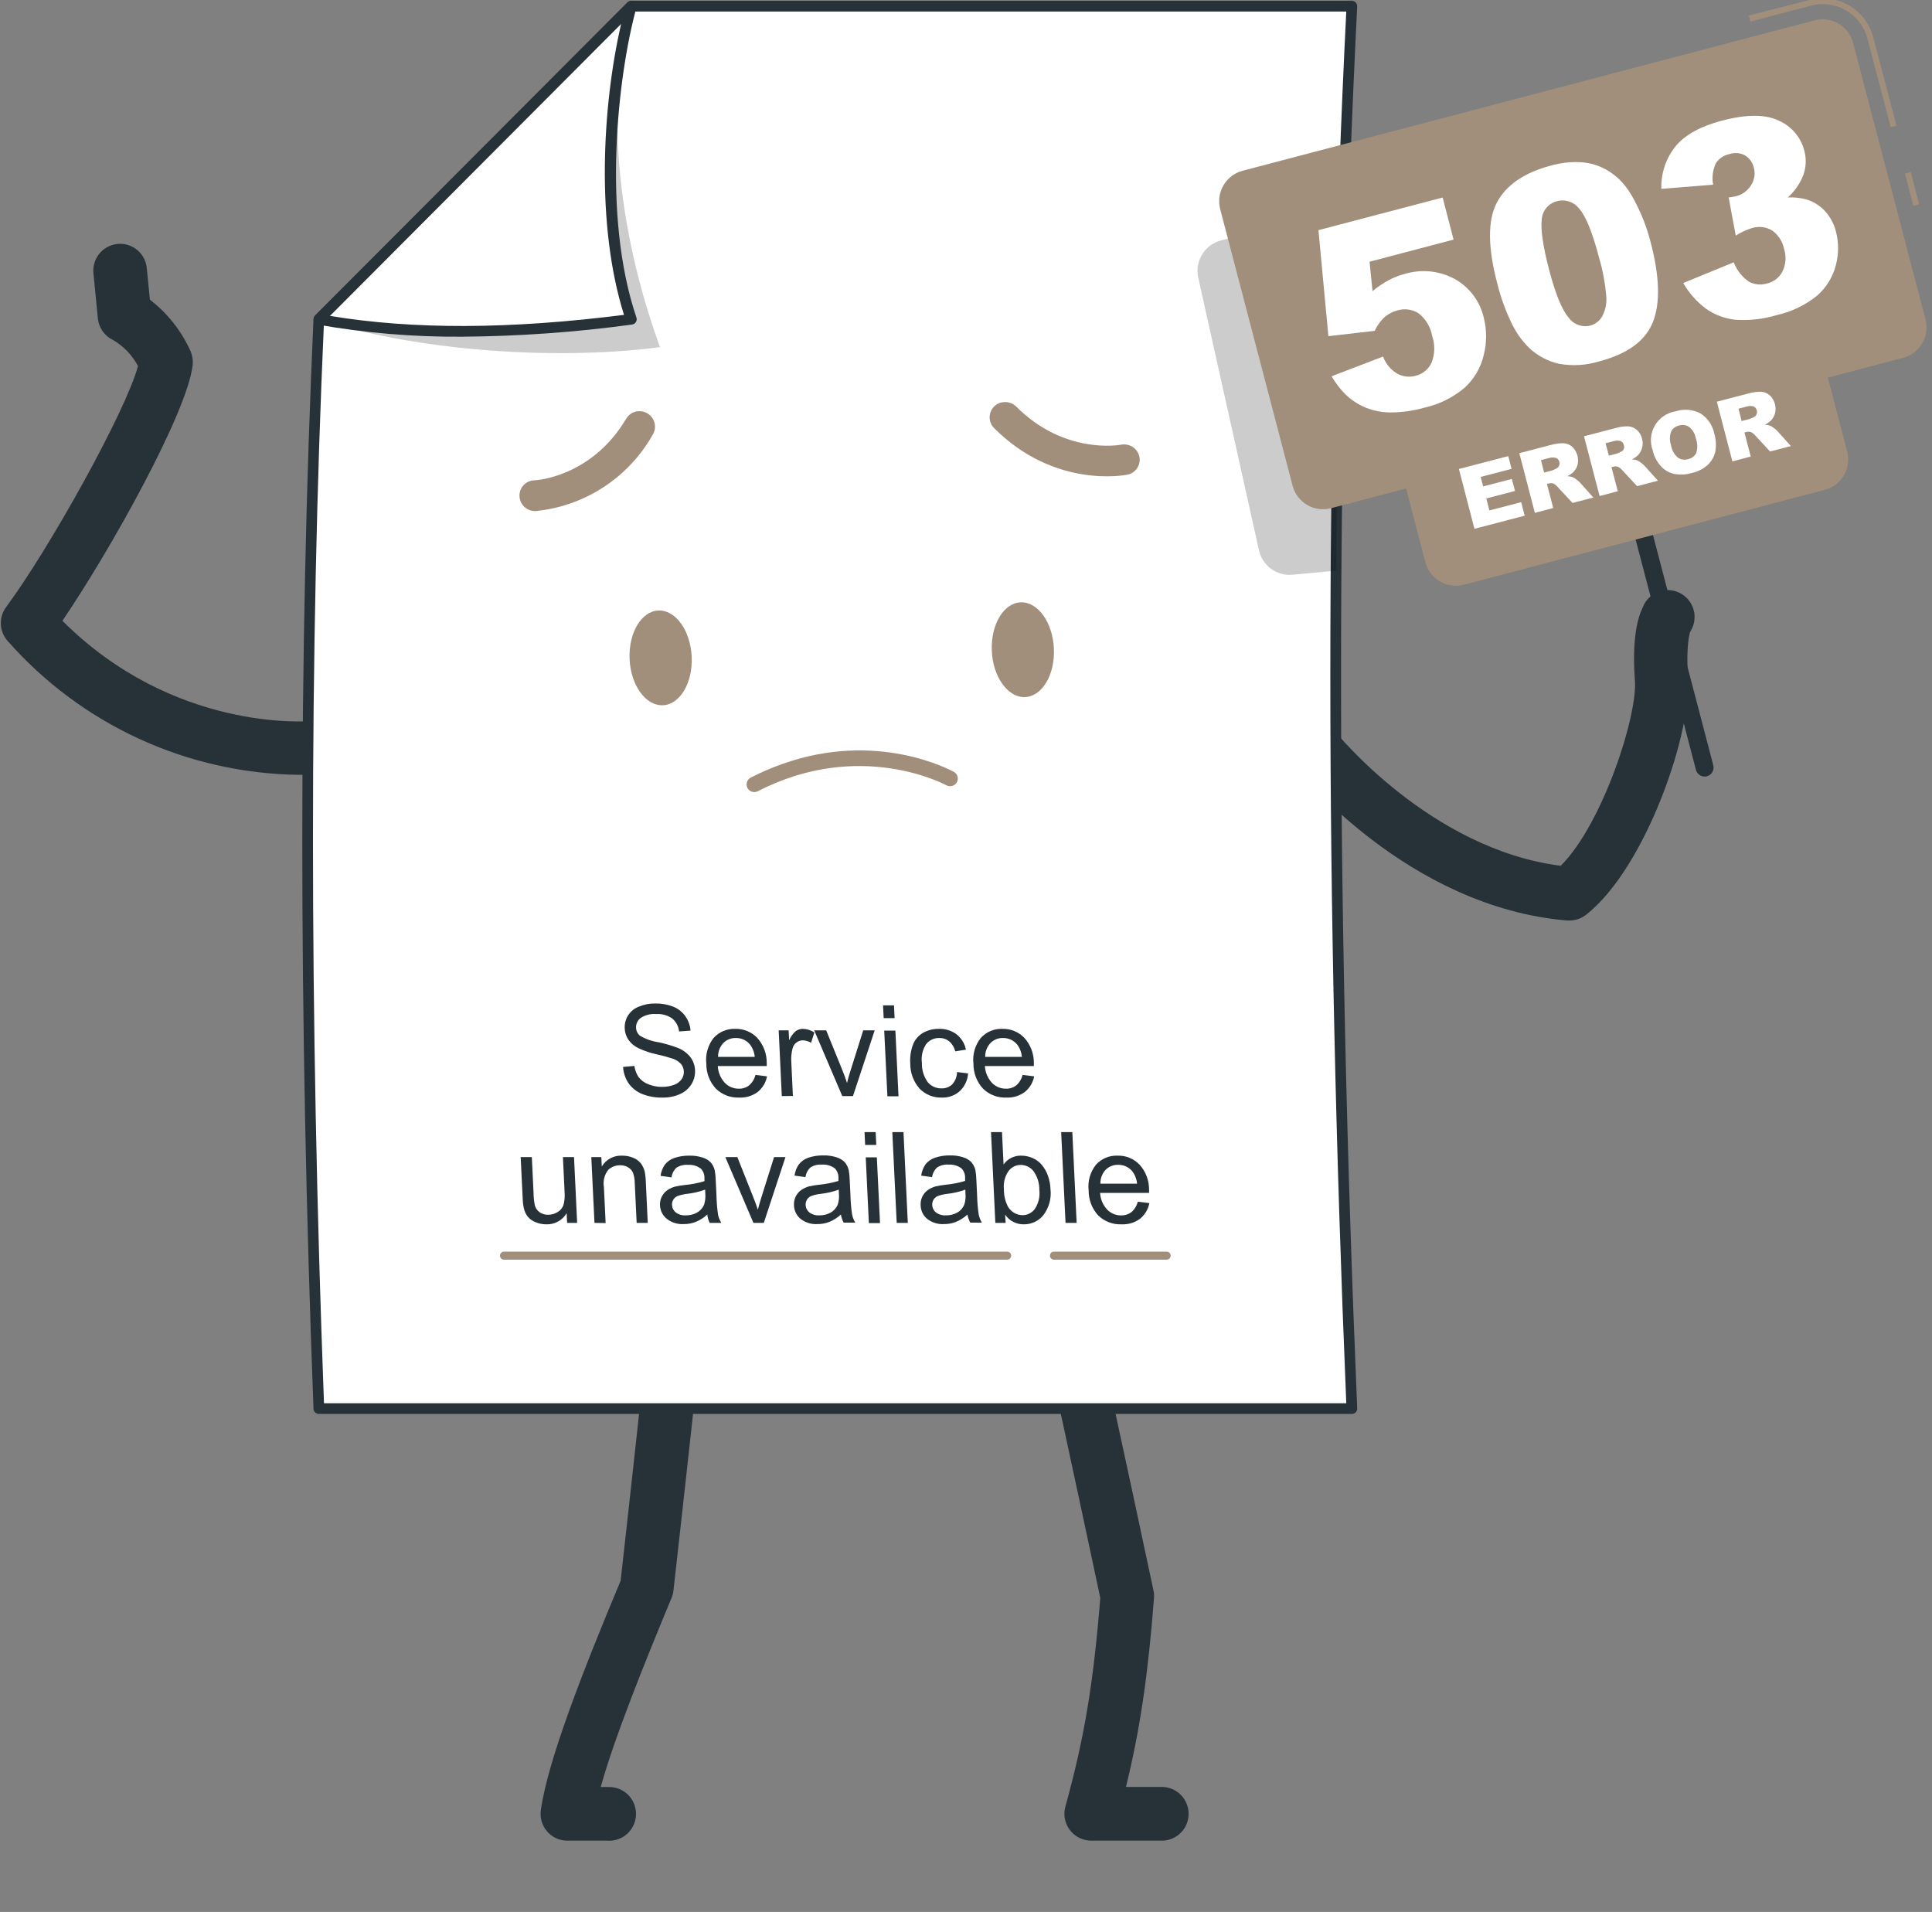<svg width="384" height="380" viewBox="0 0 384 380" fill="none" xmlns="http://www.w3.org/2000/svg">
<rect x="0" y="0" width="384" height="380" fill="#808080" stroke="none"/>
<g clip-path="url(#clip0_686_17661)">
<path d="M311.971 182.95H311.541C279.772 180.345 257.877 153.076 256.994 151.976C256.181 150.862 255.83 149.475 256.014 148.107C256.199 146.739 256.906 145.495 257.985 144.637C259.065 143.78 260.434 143.374 261.806 143.506C263.177 143.638 264.445 144.296 265.342 145.344C265.592 145.667 284.303 168.777 310.206 172.076C318.613 163.711 325.709 141.628 324.922 134.936C324.922 134.936 324.922 134.816 324.922 134.757C324.755 132.606 324.349 125.197 326.46 120.835C326.711 120.128 327.108 119.482 327.624 118.939C328.141 118.395 328.766 117.967 329.459 117.683C330.152 117.398 330.897 117.262 331.646 117.285C332.395 117.308 333.13 117.489 333.804 117.816C334.478 118.143 335.076 118.608 335.559 119.182C336.042 119.756 336.398 120.425 336.605 121.146C336.813 121.868 336.866 122.625 336.762 123.368C336.657 124.111 336.398 124.824 336 125.46C335.476 126.559 335.225 130.526 335.476 133.825C336.668 144.818 327.128 172.565 315.202 181.838C314.276 182.553 313.14 182.944 311.971 182.95Z" fill="#263238"/>
<path d="M59.413 153.996C48.439 153.86 37.616 151.42 27.641 146.834C17.667 142.248 8.762 135.618 1.502 127.372C0.698 126.461 0.228 125.302 0.172 124.087C0.115 122.871 0.475 121.674 1.192 120.692C9.803 109.089 25.043 81.688 27.428 72.75C26.29 70.605 24.581 68.818 22.491 67.588C21.653 67.196 20.932 66.592 20.398 65.836C19.865 65.079 19.538 64.196 19.45 63.274L18.592 54.526C18.494 53.815 18.54 53.09 18.728 52.397C18.916 51.703 19.242 51.055 19.686 50.49C20.13 49.926 20.683 49.457 21.312 49.112C21.941 48.767 22.634 48.553 23.347 48.482C24.061 48.411 24.782 48.485 25.466 48.7C26.151 48.915 26.785 49.266 27.33 49.732C27.876 50.198 28.323 50.77 28.643 51.413C28.963 52.056 29.15 52.758 29.193 53.475L29.79 59.557C33.311 62.269 36.102 65.818 37.911 69.882C38.267 70.734 38.398 71.664 38.292 72.582C37.195 82.07 21.847 109.507 12.402 123.381C34.453 145.404 60.808 143.396 61.965 143.301C63.37 143.171 64.77 143.606 65.856 144.51C66.942 145.414 67.625 146.714 67.754 148.122C67.884 149.531 67.45 150.934 66.547 152.022C65.645 153.11 64.348 153.794 62.942 153.924C62.632 153.888 61.404 153.996 59.413 153.996Z" fill="#263238"/>
<path d="M231.199 365.828H216.888C216.067 365.828 215.257 365.638 214.521 365.273C213.785 364.908 213.143 364.377 212.646 363.722C212.148 363.067 211.808 362.306 211.653 361.498C211.497 360.69 211.53 359.857 211.748 359.064C215.481 345.633 217.318 334.699 218.689 317.587C213.633 293.747 208.874 271.927 208.827 271.7C208.581 270.338 208.873 268.934 209.64 267.783C210.407 266.633 211.589 265.825 212.939 265.531C214.288 265.236 215.699 265.478 216.874 266.206C218.049 266.933 218.896 268.089 219.238 269.429C219.238 269.645 224.151 291.967 229.267 316.129C229.376 316.631 229.408 317.147 229.362 317.658C228.17 333.026 226.608 343.649 223.793 355.157H231.163C232.532 355.221 233.823 355.812 234.769 356.805C235.714 357.799 236.242 359.119 236.242 360.492C236.242 361.865 235.714 363.185 234.769 364.179C233.823 365.172 232.532 365.763 231.163 365.828H231.199Z" fill="#263238"/>
<path d="M120.829 365.828H112.767C112.006 365.83 111.252 365.668 110.558 365.353C109.864 365.038 109.246 364.577 108.746 364.001C108.246 363.425 107.876 362.748 107.66 362.015C107.444 361.283 107.388 360.513 107.496 359.757C108.868 349.947 115.844 332.106 123.357 314.169C126.017 290.509 128.187 270.194 128.211 269.955C128.27 269.243 128.471 268.55 128.802 267.917C129.133 267.284 129.587 266.724 130.138 266.27C130.689 265.816 131.326 265.478 132.01 265.275C132.694 265.072 133.411 265.009 134.12 265.089C134.829 265.169 135.514 265.39 136.136 265.741C136.758 266.091 137.303 266.563 137.739 267.128C138.176 267.693 138.495 268.34 138.677 269.031C138.859 269.722 138.901 270.443 138.801 271.15C138.801 271.354 136.559 292.122 133.852 316.141C133.796 316.643 133.668 317.134 133.47 317.599C128.187 330.301 122.153 345.25 119.398 355.169H120.829C121.549 355.134 122.269 355.247 122.945 355.5C123.621 355.753 124.238 356.14 124.76 356.639C125.282 357.138 125.698 357.737 125.982 358.402C126.265 359.066 126.412 359.781 126.412 360.504C126.412 361.227 126.265 361.942 125.982 362.606C125.698 363.271 125.282 363.871 124.76 364.369C124.238 364.868 123.621 365.256 122.945 365.508C122.269 365.761 121.549 365.874 120.829 365.84V365.828Z" fill="#263238"/>
<path d="M125.468 1.195L63.384 63.405C60.259 132.379 60.51 204.806 63.384 279.921H268.693C264.626 182.997 264.244 89.706 268.693 1.195H125.468Z" fill="white"/>
<path d="M268.693 281.021H63.384C63.107 281.021 62.841 280.914 62.641 280.723C62.441 280.531 62.323 280.27 62.311 279.993C59.341 202.009 59.341 129.14 62.311 63.393C62.337 63.129 62.45 62.881 62.633 62.688L124.717 0.478C124.815 0.379 124.932 0.301 125.061 0.248C125.19 0.194 125.328 0.167 125.468 0.167H268.693C268.983 0.169 269.262 0.285 269.468 0.49C269.655 0.71 269.757 0.99 269.754 1.279C265.473 86.54 265.473 177.68 269.754 279.909C269.759 280.054 269.736 280.199 269.684 280.334C269.633 280.469 269.556 280.593 269.456 280.698C269.357 280.8 269.238 280.882 269.107 280.937C268.976 280.993 268.835 281.021 268.693 281.021ZM64.397 278.894H267.584C263.362 177.489 263.35 86.982 267.584 2.294H125.909L64.397 63.907C61.476 129.188 61.476 201.508 64.397 278.894Z" fill="#263238"/>
<path d="M123.846 212.047L126.088 211.856C126.195 212.653 126.485 213.414 126.935 214.079C127.426 214.706 128.077 215.19 128.819 215.477C129.699 215.844 130.645 216.027 131.598 216.015C132.411 216.026 133.219 215.888 133.983 215.608C134.58 215.397 135.1 215.01 135.474 214.497C135.787 214.042 135.943 213.496 135.915 212.943C135.895 212.401 135.698 211.881 135.354 211.462C134.898 210.97 134.323 210.604 133.685 210.398C132.615 210.051 131.529 209.76 130.429 209.526C129.216 209.257 128.037 208.857 126.911 208.331C126.11 207.956 125.42 207.38 124.908 206.658C124.455 205.994 124.198 205.215 124.168 204.411C124.112 203.479 124.357 202.552 124.865 201.769C125.374 200.986 126.121 200.388 126.995 200.062C128.029 199.632 129.142 199.42 130.262 199.44C131.485 199.418 132.701 199.637 133.84 200.086C134.8 200.477 135.628 201.137 136.225 201.986C136.818 202.823 137.173 203.806 137.25 204.83L134.973 204.997C134.866 203.991 134.375 203.066 133.601 202.416C132.673 201.773 131.555 201.465 130.429 201.543C129.332 201.447 128.235 201.725 127.316 202.332C127.023 202.556 126.788 202.848 126.633 203.184C126.477 203.519 126.405 203.887 126.422 204.256C126.429 204.561 126.502 204.861 126.636 205.136C126.77 205.41 126.961 205.652 127.197 205.845C128.318 206.511 129.557 206.949 130.846 207.136C132.224 207.424 133.576 207.823 134.889 208.331C135.828 208.73 136.649 209.363 137.274 210.171C137.812 210.922 138.115 211.816 138.145 212.74C138.19 213.693 137.949 214.638 137.453 215.453C136.911 216.329 136.117 217.02 135.175 217.437C134.096 217.921 132.923 218.161 131.741 218.142C130.331 218.181 128.929 217.937 127.615 217.425C126.533 216.98 125.599 216.239 124.919 215.286C124.279 214.322 123.908 213.204 123.846 212.047Z" fill="#263238"/>
<path d="M150.154 213.636L152.455 213.923C152.224 215.148 151.564 216.249 150.595 217.03C149.534 217.812 148.237 218.204 146.922 218.141C146.071 218.178 145.222 218.04 144.426 217.736C143.63 217.432 142.905 216.968 142.295 216.373C141.051 215.029 140.368 213.259 140.387 211.426C140.175 209.593 140.694 207.751 141.83 206.299C142.372 205.697 143.04 205.223 143.786 204.909C144.532 204.595 145.338 204.449 146.147 204.483C146.956 204.462 147.76 204.61 148.509 204.916C149.258 205.223 149.936 205.681 150.499 206.263C151.739 207.638 152.416 209.43 152.396 211.282C152.396 211.414 152.396 211.617 152.396 211.88H142.664C142.728 213.105 143.213 214.27 144.036 215.178C144.392 215.558 144.823 215.86 145.301 216.066C145.779 216.272 146.294 216.376 146.815 216.373C147.55 216.402 148.274 216.179 148.866 215.74C149.505 215.191 149.955 214.456 150.154 213.636ZM142.724 210.052H150.011C149.932 209.153 149.601 208.296 149.057 207.578C148.714 207.169 148.284 206.842 147.8 206.621C147.315 206.4 146.787 206.29 146.254 206.299C145.786 206.287 145.321 206.371 144.888 206.548C144.455 206.725 144.063 206.99 143.738 207.327C143.061 208.069 142.697 209.046 142.724 210.052Z" fill="#263238"/>
<path d="M155.389 217.843L154.769 204.782H156.748L156.844 206.754C157.143 206.053 157.596 205.428 158.167 204.925C158.575 204.635 159.063 204.48 159.563 204.483C160.381 204.504 161.178 204.752 161.864 205.2L161.208 207.255C160.712 206.95 160.145 206.781 159.563 206.765C159.099 206.761 158.649 206.918 158.287 207.208C157.901 207.505 157.631 207.927 157.523 208.403C157.302 209.244 157.218 210.115 157.273 210.984L157.595 217.819L155.389 217.843Z" fill="#263238"/>
<path d="M167.41 217.843L161.829 204.782H164.214L167.386 212.597C167.732 213.445 168.054 214.33 168.352 215.238C168.519 214.545 168.746 213.72 169.056 212.752L171.572 204.782H173.85L169.533 217.843H167.41Z" fill="#263238"/>
<path d="M175.639 202.356L175.507 199.811H177.69L177.809 202.356H175.639ZM176.378 217.891L175.746 204.83H177.964L178.584 217.891H176.378Z" fill="#263238"/>
<path d="M190.223 213.063L192.418 213.338C192.33 214.681 191.738 215.94 190.76 216.863C189.776 217.734 188.495 218.192 187.182 218.142C186.369 218.17 185.559 218.028 184.804 217.726C184.048 217.423 183.364 216.967 182.794 216.385C181.568 215.004 180.9 213.214 180.922 211.366C180.834 210.108 181.013 208.846 181.446 207.662C181.822 206.656 182.534 205.811 183.462 205.272C184.401 204.744 185.462 204.472 186.538 204.483C187.818 204.423 189.08 204.802 190.116 205.559C191.08 206.326 191.743 207.409 191.988 208.618L189.866 208.952C189.682 208.183 189.266 207.49 188.673 206.969C188.132 206.525 187.452 206.288 186.753 206.299C186.248 206.278 185.744 206.375 185.282 206.582C184.821 206.79 184.414 207.102 184.094 207.494C183.357 208.61 183.052 209.957 183.235 211.282C183.196 212.658 183.615 214.008 184.428 215.118C184.762 215.503 185.177 215.809 185.643 216.016C186.108 216.222 186.614 216.324 187.123 216.313C187.91 216.341 188.677 216.058 189.257 215.525C189.863 214.846 190.206 213.973 190.223 213.063Z" fill="#263238"/>
<path d="M203.246 213.637L205.547 213.923C205.316 215.148 204.657 216.25 203.687 217.03C202.626 217.812 201.329 218.205 200.014 218.142C199.163 218.178 198.314 218.04 197.518 217.736C196.723 217.432 195.997 216.968 195.387 216.373C194.148 215.026 193.466 213.258 193.479 211.426C193.373 210.517 193.447 209.597 193.697 208.717C193.947 207.838 194.367 207.016 194.934 206.299C195.473 205.697 196.138 205.221 196.883 204.907C197.627 204.593 198.432 204.448 199.239 204.483C200.048 204.462 200.852 204.61 201.601 204.916C202.351 205.223 203.028 205.681 203.592 206.264C204.832 207.638 205.509 209.43 205.488 211.282C205.488 211.414 205.488 211.617 205.488 211.88H195.757C195.821 213.105 196.305 214.27 197.128 215.178C197.486 215.558 197.919 215.861 198.399 216.066C198.879 216.272 199.397 216.376 199.919 216.373C200.651 216.402 201.371 216.179 201.958 215.74C202.597 215.191 203.047 214.456 203.246 213.637ZM195.816 210.052H203.103C203.032 209.152 202.7 208.292 202.149 207.578C201.806 207.169 201.377 206.842 200.892 206.621C200.407 206.4 199.879 206.29 199.346 206.299C198.88 206.286 198.417 206.371 197.986 206.548C197.554 206.725 197.165 206.99 196.842 207.327C196.156 208.065 195.788 209.044 195.816 210.052Z" fill="#263238"/>
<path d="M112.72 243.045L112.624 241.121C112.212 241.818 111.62 242.39 110.911 242.779C110.202 243.168 109.401 243.359 108.593 243.331C107.843 243.339 107.1 243.188 106.411 242.889C105.81 242.66 105.279 242.277 104.873 241.778C104.508 241.293 104.251 240.734 104.121 240.141C103.976 239.461 103.896 238.769 103.883 238.074L103.489 229.972H105.707L106.053 237.225C106.062 238.008 106.146 238.788 106.304 239.555C106.449 240.109 106.782 240.595 107.246 240.93C107.743 241.273 108.336 241.449 108.939 241.431C109.591 241.437 110.232 241.259 110.788 240.918C111.337 240.612 111.759 240.121 111.98 239.531C112.213 238.7 112.293 237.834 112.219 236.974L111.885 229.972H114.091L114.711 243.045H112.72Z" fill="#263238"/>
<path d="M118.157 243.045L117.525 229.972H119.517L119.612 231.836C120.026 231.142 120.622 230.575 121.335 230.196C122.047 229.817 122.85 229.64 123.655 229.685C124.403 229.673 125.146 229.816 125.837 230.103C126.438 230.332 126.969 230.716 127.376 231.214C127.738 231.703 127.998 232.26 128.139 232.852C128.278 233.56 128.353 234.28 128.366 235.003L128.747 243.045H126.541L126.159 235.098C126.159 234.405 126.038 233.718 125.802 233.067C125.605 232.616 125.265 232.242 124.836 232.003C124.367 231.724 123.83 231.584 123.285 231.597C122.405 231.578 121.551 231.899 120.9 232.493C120.523 232.969 120.251 233.52 120.1 234.109C119.95 234.698 119.926 235.312 120.03 235.911L120.376 243.081L118.157 243.045Z" fill="#263238"/>
<path d="M140.578 241.384C139.904 242.007 139.124 242.504 138.276 242.853C137.516 243.148 136.706 243.294 135.891 243.284C134.679 243.359 133.482 242.985 132.528 242.232C132.128 241.914 131.801 241.513 131.569 241.058C131.337 240.602 131.204 240.102 131.181 239.591C131.14 238.989 131.259 238.387 131.526 237.847C131.778 237.337 132.15 236.898 132.612 236.568C133.084 236.24 133.608 235.994 134.162 235.839C134.807 235.695 135.46 235.587 136.118 235.516C137.44 235.396 138.747 235.14 140.017 234.752C140.017 234.441 140.017 234.25 140.017 234.166C140.032 233.817 139.976 233.469 139.853 233.143C139.73 232.816 139.542 232.518 139.302 232.266C138.568 231.717 137.663 231.45 136.75 231.513C135.951 231.448 135.153 231.64 134.472 232.063C133.916 232.566 133.56 233.253 133.47 233.999L131.288 233.7C131.395 232.892 131.694 232.122 132.158 231.453C132.646 230.841 133.3 230.384 134.043 230.139C134.987 229.821 135.98 229.667 136.976 229.685C137.903 229.655 138.827 229.789 139.707 230.079C140.309 230.269 140.854 230.606 141.293 231.059C141.657 231.502 141.917 232.02 142.057 232.577C142.175 233.252 142.243 233.935 142.259 234.62L142.402 237.572C142.429 238.876 142.536 240.177 142.724 241.467C142.853 242.024 143.07 242.557 143.368 243.045H141.055C140.796 242.525 140.635 241.962 140.578 241.384ZM140.149 236.436C138.994 236.86 137.793 237.141 136.571 237.273C135.919 237.341 135.278 237.489 134.663 237.715C134.318 237.863 134.027 238.113 133.828 238.432C133.64 238.749 133.549 239.115 133.566 239.484C133.577 239.769 133.648 240.049 133.776 240.304C133.903 240.56 134.084 240.785 134.305 240.965C134.878 241.391 135.584 241.599 136.297 241.551C137.079 241.569 137.853 241.379 138.539 241.001C139.158 240.652 139.648 240.111 139.934 239.46C140.164 238.747 140.249 237.995 140.184 237.249L140.149 236.436Z" fill="#263238"/>
<path d="M149.749 243.045L144.167 229.972H146.553L149.665 237.799C150.011 238.647 150.333 239.519 150.631 240.428C150.798 239.747 151.025 238.922 151.335 237.954L153.851 229.972H156.117L151.812 243.045H149.749Z" fill="#263238"/>
<path d="M167.136 241.384C166.462 242.007 165.682 242.504 164.834 242.853C164.074 243.148 163.264 243.294 162.449 243.284C161.241 243.359 160.048 242.984 159.098 242.232C158.703 241.903 158.384 241.492 158.162 241.028C157.939 240.564 157.819 240.058 157.81 239.543C157.77 238.941 157.889 238.339 158.156 237.799C158.407 237.29 158.78 236.85 159.241 236.52C159.717 236.19 160.245 235.943 160.803 235.791C161.444 235.646 162.093 235.538 162.747 235.469C164.07 235.349 165.377 235.092 166.647 234.704C166.647 234.393 166.647 234.202 166.647 234.118C166.664 233.769 166.609 233.42 166.486 233.094C166.363 232.767 166.174 232.469 165.931 232.218C165.198 231.67 164.292 231.403 163.379 231.465C162.581 231.4 161.782 231.592 161.101 232.015C160.545 232.518 160.189 233.206 160.1 233.951L157.917 233.652C158.025 232.845 158.323 232.074 158.788 231.406C159.275 230.793 159.93 230.336 160.672 230.091C161.617 229.773 162.609 229.619 163.606 229.637C164.532 229.608 165.456 229.741 166.337 230.031C166.938 230.221 167.483 230.558 167.923 231.011C168.286 231.454 168.547 231.973 168.686 232.529C168.81 233.203 168.878 233.887 168.889 234.572L169.032 237.524C169.06 238.828 169.171 240.129 169.366 241.419C169.484 241.978 169.698 242.511 169.998 242.997H167.684C167.411 242.494 167.225 241.949 167.136 241.384ZM166.706 236.436C165.552 236.86 164.351 237.141 163.129 237.273C162.477 237.341 161.836 237.489 161.221 237.715C160.876 237.863 160.585 238.113 160.386 238.432C160.198 238.749 160.106 239.115 160.123 239.484C160.134 239.769 160.206 240.049 160.334 240.304C160.461 240.56 160.641 240.785 160.863 240.965C161.436 241.391 162.142 241.599 162.854 241.551C163.637 241.569 164.411 241.379 165.096 241.001C165.716 240.652 166.206 240.111 166.492 239.46C166.734 238.75 166.82 237.995 166.742 237.249L166.706 236.436Z" fill="#263238"/>
<path d="M171.953 227.558L171.834 225.001H174.04L174.171 227.558H171.953ZM172.693 243.092L172.072 230.019H174.279L174.911 243.092H172.693Z" fill="#263238"/>
<path d="M178.227 243.045L177.356 225.001H179.574L180.433 243.045H178.227Z" fill="#263238"/>
<path d="M192.287 241.384C191.617 242.006 190.841 242.504 189.997 242.853C189.236 243.147 188.427 243.293 187.612 243.284C186.404 243.358 185.211 242.983 184.261 242.232C183.868 241.902 183.551 241.491 183.331 241.027C183.111 240.563 182.993 240.057 182.985 239.543C182.944 238.941 183.064 238.34 183.331 237.799C183.578 237.287 183.952 236.847 184.416 236.52C184.887 236.19 185.411 235.943 185.966 235.791C186.612 235.647 187.264 235.54 187.922 235.469C189.244 235.347 190.551 235.091 191.822 234.704C191.822 234.393 191.822 234.202 191.822 234.118C191.836 233.77 191.78 233.422 191.657 233.095C191.534 232.769 191.347 232.47 191.106 232.218C190.372 231.672 189.467 231.405 188.554 231.465C187.755 231.398 186.957 231.591 186.276 232.015C185.72 232.519 185.36 233.206 185.263 233.951L183.092 233.652C183.202 232.847 183.495 232.078 183.951 231.406C184.445 230.796 185.103 230.34 185.847 230.091C186.792 229.773 187.784 229.619 188.781 229.637C189.707 229.609 190.631 229.742 191.511 230.031C192.113 230.221 192.658 230.558 193.098 231.011C193.461 231.454 193.722 231.973 193.861 232.529C193.979 233.204 194.047 233.887 194.064 234.572L194.207 237.524C194.233 238.828 194.34 240.129 194.529 241.42C194.653 241.976 194.866 242.509 195.161 242.997H192.859C192.577 242.496 192.384 241.95 192.287 241.384ZM191.869 236.436C190.715 236.859 189.513 237.139 188.292 237.273C187.64 237.341 186.999 237.489 186.383 237.715C186.037 237.86 185.744 238.111 185.549 238.432C185.361 238.749 185.269 239.115 185.286 239.484C185.295 239.77 185.366 240.05 185.493 240.306C185.621 240.562 185.803 240.787 186.026 240.965C186.599 241.391 187.305 241.599 188.017 241.551C188.8 241.569 189.573 241.38 190.259 241.001C190.878 240.655 191.365 240.113 191.643 239.46C191.885 238.75 191.971 237.995 191.893 237.249L191.869 236.436Z" fill="#263238"/>
<path d="M199.883 243.045H197.832L196.973 225.001H199.155L199.466 231.441C199.857 230.885 200.38 230.433 200.987 230.127C201.595 229.82 202.268 229.668 202.948 229.685C203.74 229.679 204.525 229.842 205.249 230.163C205.961 230.47 206.59 230.941 207.086 231.537C207.6 232.17 208.003 232.885 208.278 233.652C208.585 234.509 208.758 235.408 208.791 236.317C209.011 238.163 208.506 240.023 207.384 241.503C206.916 242.082 206.323 242.548 205.65 242.864C204.976 243.181 204.24 243.341 203.496 243.331C202.765 243.347 202.042 243.179 201.392 242.843C200.742 242.507 200.187 242.013 199.776 241.408L199.883 243.045ZM199.537 236.413C199.521 237.592 199.795 238.758 200.336 239.806C200.63 240.321 201.053 240.75 201.564 241.049C202.074 241.349 202.654 241.51 203.246 241.515C203.723 241.514 204.194 241.399 204.618 241.181C205.043 240.963 205.411 240.648 205.691 240.26C206.422 239.151 206.735 237.816 206.573 236.496C206.604 235.14 206.184 233.812 205.381 232.72C205.075 232.347 204.692 232.046 204.256 231.839C203.821 231.633 203.346 231.525 202.864 231.525C202.386 231.526 201.914 231.641 201.489 231.862C201.063 232.082 200.697 232.401 200.42 232.792C199.706 233.856 199.393 235.139 199.537 236.413Z" fill="#263238"/>
<path d="M211.785 243.045L210.914 225.001H213.132L213.991 243.045H211.785Z" fill="#263238"/>
<path d="M226.143 238.838L228.445 239.113C228.213 240.341 227.554 241.446 226.584 242.232C225.521 243.008 224.225 243.396 222.911 243.331C222.062 243.368 221.213 243.231 220.418 242.929C219.623 242.627 218.897 242.166 218.284 241.575C217.043 240.225 216.361 238.452 216.376 236.616C216.268 235.71 216.34 234.792 216.588 233.914C216.836 233.036 217.254 232.216 217.819 231.501C218.359 230.897 219.027 230.42 219.774 230.106C220.52 229.792 221.327 229.648 222.136 229.685C222.946 229.661 223.751 229.807 224.5 230.114C225.25 230.421 225.927 230.881 226.489 231.465C227.733 232.837 228.411 234.631 228.385 236.484C228.385 236.616 228.385 236.819 228.385 237.082H218.654C218.715 238.304 219.2 239.466 220.025 240.368C220.382 240.747 220.813 241.049 221.291 241.255C221.769 241.46 222.284 241.565 222.804 241.563C223.539 241.585 224.26 241.362 224.855 240.93C225.488 240.381 225.938 239.651 226.143 238.838ZM218.714 235.253H226C225.921 234.355 225.591 233.498 225.046 232.78C224.703 232.371 224.274 232.044 223.789 231.823C223.304 231.602 222.776 231.492 222.244 231.501C221.777 231.489 221.313 231.573 220.88 231.748C220.447 231.922 220.055 232.184 219.727 232.517C219.049 233.264 218.686 234.244 218.714 235.253Z" fill="#263238"/>
<path d="M231.879 250.358H209.483C209.378 250.358 209.274 250.337 209.177 250.297C209.08 250.257 208.992 250.198 208.918 250.123C208.844 250.049 208.785 249.961 208.745 249.864C208.705 249.767 208.684 249.662 208.684 249.557C208.684 249.452 208.705 249.348 208.745 249.251C208.785 249.154 208.844 249.065 208.918 248.991C208.992 248.917 209.08 248.858 209.177 248.818C209.274 248.777 209.378 248.757 209.483 248.757H231.879C232.091 248.757 232.294 248.841 232.444 248.991C232.594 249.141 232.678 249.345 232.678 249.557C232.678 249.77 232.594 249.973 232.444 250.123C232.294 250.274 232.091 250.358 231.879 250.358Z" fill="#A28F7B"/>
<path d="M200.205 250.358H100.174C100.069 250.358 99.965 250.337 99.868 250.297C99.771 250.257 99.683 250.198 99.609 250.123C99.535 250.049 99.476 249.961 99.436 249.864C99.396 249.767 99.375 249.662 99.375 249.557C99.375 249.452 99.396 249.348 99.436 249.251C99.476 249.154 99.535 249.065 99.609 248.991C99.683 248.917 99.771 248.858 99.868 248.818C99.965 248.777 100.069 248.757 100.174 248.757H200.181C200.393 248.757 200.596 248.841 200.746 248.991C200.896 249.141 200.98 249.345 200.98 249.557C200.98 249.77 200.896 249.973 200.746 250.123C200.596 250.274 200.393 250.358 200.181 250.358H200.205Z" fill="#A28F7B"/>
<path d="M137.477 130.526C137.239 125.328 134.293 121.206 130.882 121.337C127.472 121.468 124.92 125.77 125.134 130.969C125.349 136.167 128.318 140.289 131.729 140.17C135.14 140.05 137.716 135.736 137.477 130.526Z" fill="#A28F7B"/>
<path d="M209.471 128.901C209.233 123.703 206.287 119.581 202.876 119.712C199.466 119.843 196.914 124.145 197.128 129.344C197.343 134.542 200.324 138.664 203.723 138.545C207.122 138.425 209.71 134.111 209.471 128.901Z" fill="#A28F7B"/>
<path d="M155.449 151.857C174.327 145.093 188.912 153.052 189.592 153.41C189.767 153.507 189.922 153.638 190.046 153.796C190.171 153.953 190.263 154.134 190.318 154.327C190.372 154.521 190.387 154.723 190.363 154.923C190.339 155.122 190.275 155.315 190.176 155.489C189.974 155.841 189.641 156.099 189.25 156.206C188.859 156.313 188.442 156.262 188.089 156.063C187.91 155.967 170.916 146.79 150.631 157.258C150.269 157.441 149.851 157.476 149.463 157.356C149.076 157.235 148.751 156.969 148.556 156.613C148.463 156.434 148.406 156.238 148.389 156.038C148.372 155.837 148.394 155.634 148.455 155.442C148.516 155.25 148.614 155.072 148.744 154.918C148.874 154.764 149.033 154.637 149.212 154.545C151.23 153.512 153.313 152.614 155.449 151.857Z" fill="#A28F7B"/>
<path d="M127.174 81.724C127.703 81.733 128.221 81.881 128.676 82.154C129.372 82.565 129.878 83.236 130.084 84.019C130.289 84.802 130.178 85.635 129.773 86.336C127.395 90.566 124.034 94.16 119.976 96.812C115.918 99.464 111.281 101.097 106.459 101.572C105.648 101.605 104.856 101.316 104.256 100.768C103.655 100.22 103.294 99.457 103.251 98.645C103.232 98.244 103.292 97.844 103.428 97.466C103.564 97.089 103.774 96.743 104.044 96.447C104.315 96.152 104.641 95.913 105.005 95.744C105.368 95.576 105.761 95.481 106.161 95.466C106.626 95.466 117.633 94.773 124.478 83.182C124.756 82.719 125.153 82.339 125.627 82.083C126.101 81.826 126.635 81.702 127.174 81.724Z" fill="#A28F7B"/>
<path d="M199.215 79.967C199.712 79.87 200.226 79.896 200.71 80.044C201.195 80.192 201.636 80.457 201.994 80.816C211.534 90.376 222.434 88.464 222.887 88.368C223.676 88.232 224.486 88.404 225.152 88.848C225.817 89.293 226.287 89.976 226.465 90.758C226.545 91.15 226.546 91.555 226.47 91.948C226.393 92.341 226.239 92.715 226.017 93.048C225.796 93.381 225.51 93.667 225.178 93.889C224.845 94.112 224.472 94.266 224.08 94.343C223.484 94.45 209.602 97.115 197.593 85.094C197.201 84.705 196.923 84.216 196.788 83.68C196.652 83.144 196.666 82.581 196.827 82.052C196.988 81.523 197.289 81.048 197.7 80.679C198.11 80.309 198.614 80.059 199.156 79.955L199.215 79.967Z" fill="#A28F7B"/>
<path opacity="0.2" d="M265.604 113.414L256.886 114.227C255.378 114.368 253.87 113.953 252.645 113.06C251.42 112.167 250.562 110.857 250.232 109.375L238.152 55.148C237.816 53.579 238.096 51.94 238.933 50.572C239.77 49.204 241.1 48.211 242.647 47.799L266.009 41.657L265.604 113.414Z" fill="black"/>
<path opacity="0.2" d="M131.18 68.998C125.11 52.387 119.04 25.823 125.444 1.231L63.36 63.441C80.926 69.308 108.903 71.889 131.18 68.998Z" fill="black"/>
<path d="M125.468 63.441C118.658 43.294 121.437 15.905 125.468 1.231L63.384 63.441C82.178 66.918 103.179 66.333 125.468 63.441Z" fill="white"/>
<path d="M91.826 66.918C82.234 66.99 72.654 66.19 63.205 64.528C63.013 64.496 62.833 64.41 62.686 64.281C62.538 64.153 62.429 63.986 62.371 63.799C62.316 63.612 62.312 63.413 62.361 63.224C62.409 63.035 62.507 62.862 62.645 62.724L124.717 0.478C124.882 0.312 125.097 0.205 125.329 0.174C125.561 0.143 125.797 0.19 126 0.307C126.202 0.424 126.361 0.605 126.45 0.822C126.54 1.039 126.555 1.279 126.494 1.506C122.749 15.176 119.637 42.864 126.494 63.106C126.545 63.256 126.562 63.414 126.544 63.571C126.526 63.728 126.473 63.879 126.39 64.012C126.306 64.146 126.194 64.26 126.062 64.345C125.929 64.43 125.779 64.484 125.623 64.504C114.421 66.032 103.132 66.838 91.826 66.918ZM65.59 62.784C82.095 65.52 101.26 65.46 124.025 62.581C118.408 44.74 119.684 21.115 123.453 4.756L65.59 62.784Z" fill="#263238"/>
<path d="M338.803 154.342C338.411 154.342 338.03 154.212 337.719 153.972C337.408 153.732 337.186 153.396 337.086 153.016L315.214 69.511C315.094 69.053 315.16 68.566 315.399 68.157C315.637 67.748 316.027 67.451 316.484 67.331C316.941 67.21 317.427 67.277 317.836 67.515C318.244 67.754 318.541 68.145 318.661 68.603L340.532 152.108C340.591 152.334 340.605 152.571 340.573 152.803C340.541 153.035 340.463 153.258 340.345 153.461C340.226 153.663 340.069 153.839 339.882 153.98C339.695 154.121 339.483 154.224 339.256 154.282C339.109 154.327 338.956 154.347 338.803 154.342Z" fill="#263238"/>
<path d="M379.793 34.208L378.636 34.507L380.279 40.894L381.436 40.595L379.793 34.208Z" fill="#A28F7B"/>
<path d="M375.783 25.262L371.192 7.72C370.887 6.542 370.353 5.437 369.62 4.467C368.887 3.497 367.969 2.683 366.921 2.07C365.872 1.456 364.713 1.057 363.51 0.895C362.307 0.732 361.084 0.81 359.911 1.123L347.902 4.278L347.604 3.083L359.612 3.58406e-05C360.937 -0.351 362.317 -0.436 363.674 -0.251C365.031 -0.066 366.339 0.386 367.521 1.079C368.703 1.772 369.737 2.692 370.564 3.786C371.39 4.881 371.993 6.128 372.337 7.457L376.94 24.999L375.783 25.262Z" fill="#A28F7B"/>
<path d="M360.685 4.044L246.983 33.933C243.645 34.811 241.648 38.234 242.524 41.579L256.914 96.54C257.789 99.885 261.206 101.885 264.544 101.008L378.246 71.118C381.584 70.24 383.58 66.817 382.704 63.472L368.315 8.511C367.439 5.166 364.023 3.166 360.685 4.044Z" fill="#A28F7B"/>
<path d="M355.01 68.068L283.273 86.926C279.935 87.803 277.939 91.226 278.815 94.572L283.312 111.747C284.187 115.092 287.604 117.093 290.942 116.215L362.679 97.357C366.017 96.48 368.013 93.056 367.137 89.712L362.64 72.535C361.765 69.191 358.349 67.19 355.01 68.068Z" fill="#A28F7B"/>
<path d="M289.968 93.207L299.782 90.65L300.438 93.184L294.297 94.785L294.786 96.673L300.486 95.191L301.118 97.581L295.418 99.063L296.026 101.453L302.346 99.804L303.038 102.492L293.056 105.097L289.968 93.207Z" fill="white"/>
<path d="M305.066 101.931L301.977 90.065L308.083 88.475C308.948 88.21 309.849 88.081 310.754 88.093C311.392 88.123 312.001 88.367 312.483 88.786C312.958 89.239 313.306 89.807 313.494 90.436C313.683 91.065 313.704 91.731 313.557 92.371C313.399 92.926 313.103 93.431 312.698 93.841C312.344 94.167 311.942 94.437 311.505 94.641C311.87 94.654 312.232 94.718 312.579 94.833C312.843 94.958 313.091 95.114 313.318 95.299C313.576 95.478 313.815 95.682 314.034 95.908L316.693 98.884L312.555 99.959L309.657 96.852C309.41 96.545 309.107 96.29 308.763 96.099C308.444 96.004 308.104 96.004 307.785 96.099L307.463 96.183L308.715 100.963L305.066 101.931ZM306.902 93.912L308.453 93.518C308.772 93.401 309.083 93.262 309.383 93.1C309.605 92.991 309.779 92.804 309.872 92.574C309.994 92.297 310.007 91.984 309.907 91.697C309.807 91.411 309.603 91.174 309.335 91.033C308.867 90.878 308.361 90.878 307.892 91.033L306.282 91.451L306.902 93.912Z" fill="white"/>
<path d="M317.933 98.585L314.833 86.707L320.938 85.118C321.803 84.852 322.705 84.723 323.61 84.735C324.245 84.77 324.85 85.018 325.327 85.44C325.86 85.904 326.228 86.529 326.376 87.221C326.543 87.811 326.543 88.435 326.376 89.025C326.221 89.578 325.93 90.084 325.53 90.495C325.176 90.823 324.774 91.093 324.337 91.296C324.698 91.308 325.056 91.372 325.398 91.487C325.668 91.614 325.92 91.775 326.15 91.965C326.4 92.144 326.636 92.344 326.853 92.562L329.525 95.538L325.387 96.625L322.489 93.506C322.245 93.195 321.935 92.942 321.582 92.765C321.268 92.664 320.93 92.664 320.616 92.765L320.294 92.849L321.547 97.629L317.933 98.585ZM319.782 90.555L321.332 90.16C321.649 90.046 321.956 89.906 322.25 89.742C322.364 89.692 322.467 89.62 322.553 89.529C322.639 89.439 322.706 89.333 322.751 89.216C322.841 88.973 322.841 88.707 322.751 88.463C322.715 88.298 322.644 88.142 322.543 88.006C322.443 87.87 322.314 87.757 322.167 87.675C321.694 87.523 321.185 87.523 320.712 87.675L319.114 88.093L319.782 90.555Z" fill="white"/>
<path d="M328.487 89.503C328.191 88.698 328.077 87.838 328.152 86.984C328.227 86.129 328.49 85.302 328.922 84.562C329.354 83.822 329.945 83.186 330.651 82.702C331.357 82.217 332.162 81.895 333.007 81.76C333.821 81.489 334.68 81.386 335.535 81.456C336.389 81.525 337.221 81.767 337.98 82.166C338.688 82.617 339.297 83.208 339.771 83.902C340.244 84.597 340.572 85.38 340.735 86.205C341.079 87.368 341.144 88.597 340.926 89.79C340.698 90.784 340.179 91.687 339.435 92.383C338.56 93.181 337.491 93.733 336.334 93.984C335.207 94.329 334.015 94.407 332.852 94.211C331.836 94.005 330.908 93.492 330.193 92.741C329.346 91.834 328.757 90.716 328.487 89.503ZM332.148 88.559C332.304 89.487 332.776 90.331 333.484 90.949C333.776 91.147 334.108 91.277 334.457 91.331C334.805 91.385 335.161 91.36 335.499 91.26C335.843 91.193 336.167 91.051 336.449 90.844C336.731 90.638 336.965 90.372 337.133 90.065C337.434 89.108 337.408 88.078 337.062 87.137C336.913 86.246 336.447 85.439 335.75 84.867C335.455 84.669 335.121 84.54 334.77 84.488C334.419 84.436 334.061 84.463 333.723 84.568C333.388 84.638 333.073 84.781 332.801 84.987C332.529 85.194 332.306 85.459 332.148 85.763C331.825 86.667 331.825 87.655 332.148 88.559Z" fill="white"/>
<path d="M344.325 91.702L341.236 79.836L347.342 78.247C348.208 77.984 349.108 77.851 350.013 77.852C350.65 77.894 351.257 78.141 351.742 78.557C352.218 79.008 352.567 79.577 352.754 80.207C352.94 80.836 352.957 81.504 352.804 82.142C352.645 82.694 352.355 83.199 351.957 83.612C351.603 83.939 351.2 84.209 350.764 84.413C351.129 84.425 351.491 84.49 351.838 84.604C352.102 84.729 352.35 84.886 352.577 85.07C352.834 85.246 353.07 85.45 353.281 85.679L355.952 88.655L351.814 89.73L348.916 86.611C348.669 86.304 348.36 86.052 348.009 85.871C347.695 85.769 347.358 85.769 347.044 85.871L346.722 85.954L347.974 90.734L344.325 91.702ZM346.161 83.684L347.711 83.278C348.034 83.172 348.345 83.036 348.642 82.871C348.867 82.761 349.042 82.569 349.13 82.333C349.234 82.1 349.255 81.839 349.19 81.593C349.153 81.426 349.08 81.269 348.977 81.133C348.874 80.997 348.744 80.885 348.594 80.804C348.126 80.643 347.618 80.643 347.151 80.804L345.541 81.222L346.161 83.684Z" fill="white"/>
<path d="M262.051 45.743L286.737 39.255L288.907 47.619L272.211 52.017L272.796 57.872C273.759 57.06 274.802 56.347 275.908 55.745C276.933 55.184 278.022 54.751 279.152 54.455C280.803 53.948 282.538 53.776 284.255 53.948C285.973 54.12 287.64 54.634 289.157 55.458C290.593 56.264 291.845 57.36 292.834 58.676C293.824 59.993 294.529 61.502 294.905 63.106C295.526 65.553 295.526 68.116 294.905 70.563C294.327 73.049 293.014 75.302 291.137 77.028C288.835 78.993 286.088 80.363 283.135 81.019C281.011 81.618 278.818 81.939 276.612 81.975C274.888 82 273.175 81.692 271.567 81.067C270.161 80.501 268.865 79.692 267.739 78.677C266.53 77.538 265.497 76.225 264.674 74.781L274.895 70.862C275.41 72.276 276.395 73.47 277.685 74.243C278.808 74.869 280.131 75.028 281.37 74.686C282.058 74.521 282.7 74.202 283.248 73.753C283.795 73.304 284.234 72.736 284.53 72.092C285.204 70.4 285.25 68.522 284.661 66.799C284.351 64.999 283.381 63.38 281.942 62.258C281.322 61.868 280.625 61.617 279.898 61.52C279.172 61.423 278.434 61.483 277.733 61.696C276.717 61.967 275.783 62.484 275.014 63.202C274.269 63.94 273.663 64.806 273.225 65.759L264.03 66.811L262.051 45.743Z" fill="white"/>
<path d="M297.576 56.283C295.7 49.113 295.672 43.788 297.493 40.306C299.313 36.825 302.843 34.375 308.083 32.957C310.174 32.338 312.36 32.104 314.534 32.264C316.143 32.406 317.706 32.878 319.126 33.65C320.325 34.316 321.415 35.162 322.357 36.16C323.294 37.215 324.095 38.383 324.743 39.637C326.197 42.312 327.315 45.158 328.07 48.109C329.859 54.921 330.018 60.202 328.547 63.955C327.076 67.707 323.53 70.324 317.909 71.805C315.312 72.613 312.56 72.785 309.883 72.307C307.648 71.807 305.589 70.713 303.921 69.141C302.43 67.666 301.218 65.933 300.343 64.026C299.162 61.546 298.235 58.951 297.576 56.283ZM307.892 53.594C309.144 58.374 310.42 61.517 311.72 63.046C312.192 63.733 312.861 64.259 313.638 64.556C314.416 64.853 315.265 64.905 316.073 64.707C316.572 64.574 317.04 64.342 317.449 64.026C317.858 63.711 318.201 63.317 318.458 62.867C319.099 61.649 319.376 60.272 319.257 58.9C319.044 56.313 318.568 53.755 317.838 51.264C316.538 46.281 315.238 43.055 313.95 41.561C313.45 40.877 312.756 40.361 311.958 40.079C311.159 39.798 310.295 39.764 309.478 39.983C308.659 40.185 307.925 40.639 307.379 41.283C306.833 41.926 306.503 42.726 306.437 43.568C306.198 45.54 306.652 48.874 307.892 53.594Z" fill="white"/>
<path d="M340.496 36.709L330.205 37.534C330.107 34.466 331.11 31.464 333.031 29.074C334.915 26.795 337.984 25.098 342.238 23.983C347.127 22.692 350.899 22.692 353.555 23.983C354.798 24.527 355.9 25.348 356.779 26.383C357.657 27.418 358.288 28.641 358.623 29.958C359.047 31.533 358.985 33.199 358.444 34.738C357.782 36.465 356.719 38.009 355.344 39.243C356.572 39.186 357.803 39.315 358.993 39.625C360.399 40.044 361.67 40.828 362.678 41.896C363.769 43.075 364.541 44.515 364.92 46.078C365.49 48.287 365.469 50.607 364.86 52.806C364.247 55.127 362.951 57.209 361.139 58.781C358.797 60.66 356.055 61.977 353.126 62.628C350.423 63.445 347.592 63.753 344.778 63.536C342.697 63.29 340.711 62.522 339.006 61.302C337.199 59.934 335.686 58.215 334.558 56.247L344.587 52.136C345.192 53.699 346.251 55.044 347.628 55.996C348.73 56.575 350.013 56.699 351.206 56.343C351.861 56.193 352.476 55.902 353.008 55.489C353.539 55.076 353.974 54.552 354.282 53.953C354.961 52.565 355.076 50.967 354.604 49.496C354.307 48.006 353.454 46.685 352.219 45.803C351.621 45.444 350.953 45.217 350.26 45.136C349.567 45.056 348.865 45.124 348.2 45.337C347.068 45.687 345.989 46.189 344.992 46.831L343.585 39.243C344.051 39.202 344.514 39.126 344.968 39.016C345.599 38.871 346.195 38.602 346.721 38.224C347.247 37.847 347.693 37.368 348.033 36.817C348.366 36.314 348.588 35.746 348.684 35.151C348.781 34.555 348.75 33.946 348.594 33.364C348.486 32.855 348.276 32.373 347.976 31.948C347.677 31.523 347.295 31.163 346.853 30.89C346.386 30.636 345.872 30.48 345.343 30.433C344.814 30.386 344.28 30.448 343.776 30.615C342.676 30.831 341.704 31.47 341.069 32.396C340.425 33.736 340.224 35.247 340.496 36.709Z" fill="white"/>
</g>
<defs>
<clipPath id="clip0_686_17661">
<rect width="384" height="380" fill="white"/>
</clipPath>
</defs>
</svg>
